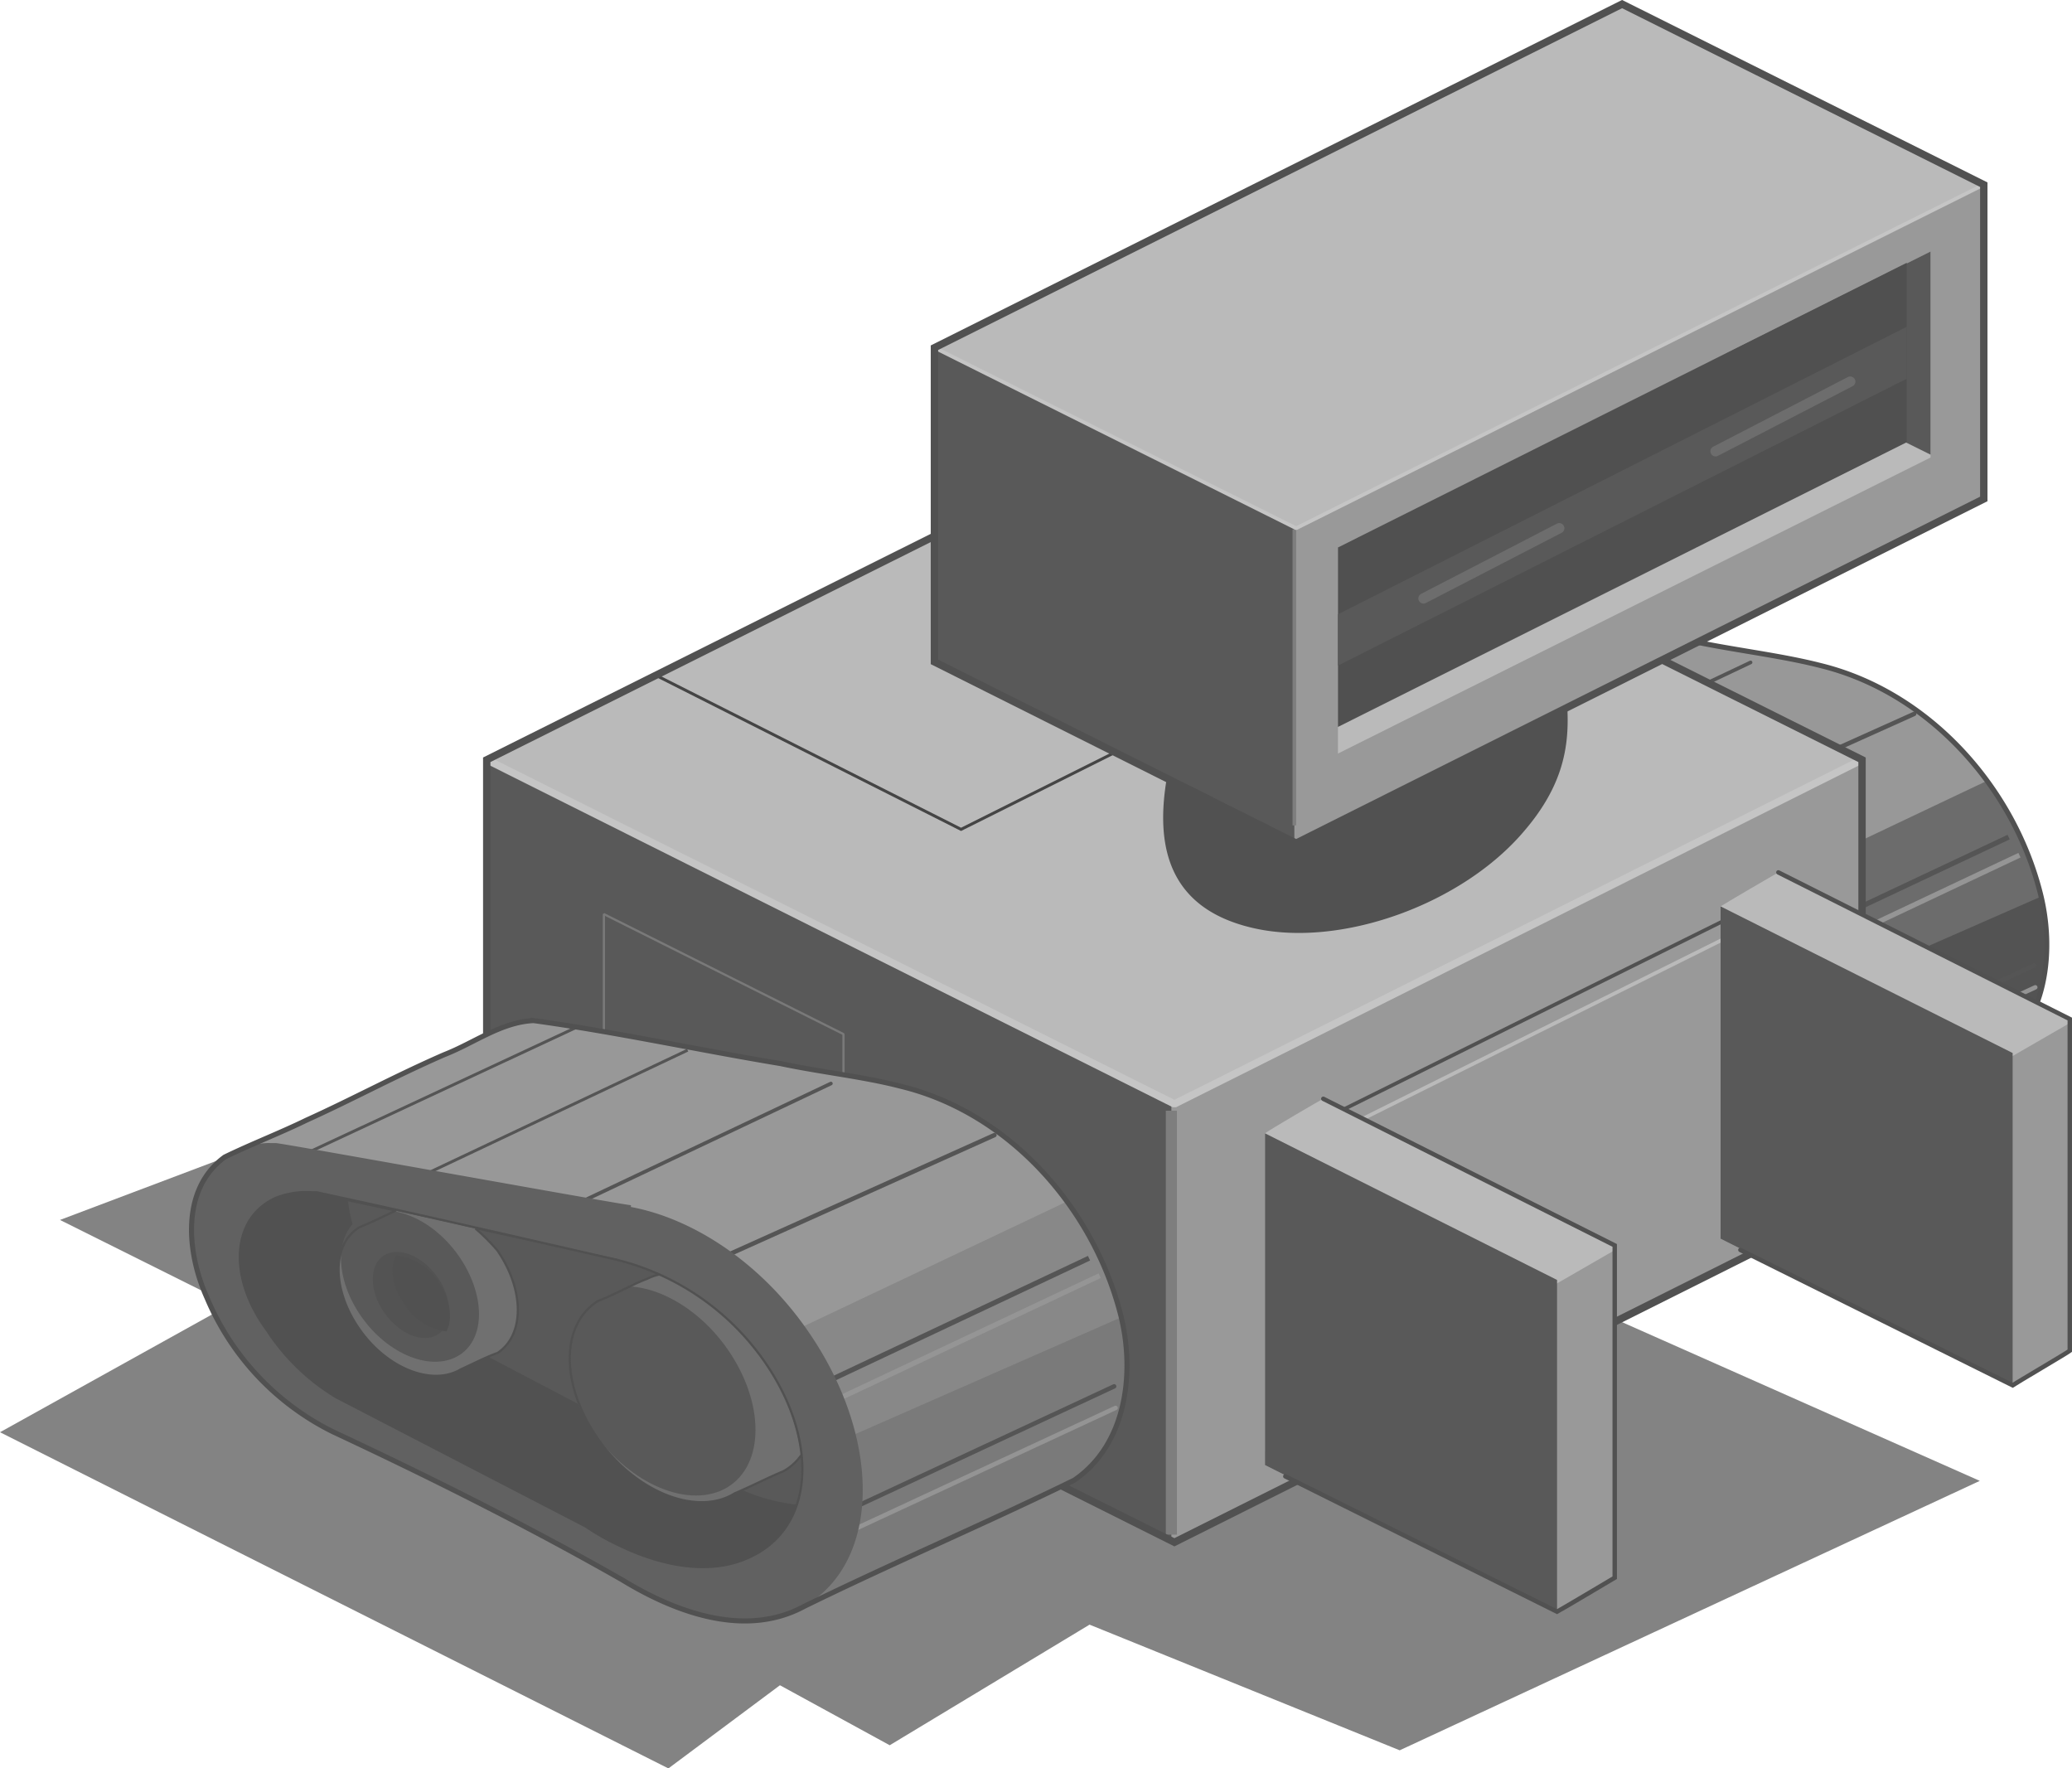 <svg id="svg2985" xmlns="http://www.w3.org/2000/svg" viewBox="0 0 233.49 199.26"><defs><style>.cls-1{fill:#838383;}.cls-2{fill:#989898;}.cls-10,.cls-14,.cls-15,.cls-16,.cls-17,.cls-18,.cls-20,.cls-21,.cls-22,.cls-23,.cls-29,.cls-3,.cls-30,.cls-31,.cls-32,.cls-34,.cls-6,.cls-7,.cls-8,.cls-9{fill:none;}.cls-22,.cls-23,.cls-3,.cls-6,.cls-8{stroke:#555;}.cls-19,.cls-23,.cls-3,.cls-32,.cls-34,.cls-6,.cls-9{stroke-linecap:round;}.cls-20,.cls-21,.cls-3,.cls-30,.cls-31{stroke-width:0.41px;}.cls-4{fill:#6c6c6c;}.cls-5{fill:#535353;}.cls-19,.cls-32,.cls-6,.cls-9{stroke-width:0.5px;}.cls-7{stroke:#959595;}.cls-10,.cls-7,.cls-8{stroke-width:0.57px;}.cls-9{stroke:#949494;}.cls-10,.cls-18,.cls-19,.cls-29,.cls-31,.cls-32{stroke:#515151;}.cls-11{fill:#999;}.cls-12{fill:#595959;}.cls-13{fill:#bababa;}.cls-14,.cls-20{stroke:#7e7e7e;}.cls-14{stroke-width:1.25px;}.cls-15{stroke:#454545;}.cls-15,.cls-22,.cls-23{stroke-width:0.33px;}.cls-16,.cls-21{stroke:#c5c5c5;}.cls-16,.cls-17,.cls-21{stroke-linejoin:bevel;}.cls-16,.cls-18{stroke-width:0.83px;}.cls-17{stroke:#797979;}.cls-17,.cls-29{stroke-width:0.25px;}.cls-19,.cls-27{fill:#515151;}.cls-24{fill:#888;}.cls-25{fill:#7a7a7a;}.cls-26{fill:#616161;}.cls-28{fill:#707070;}.cls-30{stroke:#bababa;}.cls-33{fill:#505050;}.cls-34{stroke:#6d6d6d;stroke-width:1.16px;}</style></defs><title>Artboard 1s</title><path id="p5953" class="cls-1" d="M87.82,106.85,6.76,137.46,25.89,147,0,161.38l75.32,37.88,12.57-9.37,12.37,6.76,22.52-13.59,34.95,14.16,65.37-30.36Z"/><path id="p3881-2-7" class="cls-2" d="M163.79,67.69c-3.64.13-6.76,2.48-10,3.82-5.61,2.43-10.27,4.92-15.56,7.28-3,1.46-6.19,2.74-9.18,4.14-5,3.64-4.28,10.91-2,15.88a29.11,29.11,0,0,0,14.16,15c10.9,5.11,22.07,10.72,32.59,16.71,6,3.64,13.9,6.64,20.47,3,10.08-5,20.6-9.37,30.43-14.22,6.05-4,6.88-12.37,5.16-18.88C226.8,88.61,217.36,78,205.18,75c-4.21-1.08-9.06-1.66-13.52-2.55-9.25-1.53-18.56-3.51-27.87-4.78Z"/><path id="p4082-6-4" class="cls-3" d="M168.06,88.48l29.21-13.84"/><path id="p4122-0-1" class="cls-4" d="M223.87,88l-32.79,15.56s-14.22,11.55-26.85,21.88c3.19,1.66,6.44,3.38,9.51,5.16,6,3.64,13.9,6.64,20.53,3,4.34-2,8.74-4.08,13.08-6.18.12-.07.32-.13.44-.2.45-.19,1-.44,1.34-.63s.51-.07.64-.13c5-2.3,10-4.66,14.93-7.08,6-4,6.82-12.37,5.16-18.88a38.43,38.43,0,0,0-6-12.5Z"/><path id="p4239-2-9" class="cls-5" d="M230.05,101,168.76,127.9c1.66.89,3.38,1.78,5,2.67,6,3.64,13.9,6.64,20.53,3,4.34-2,8.74-4.08,13.08-6.18.12-.07.32-.13.44-.2.45-.19,1-.44,1.34-.63s.51-.07.64-.13c5-2.3,10-4.66,14.93-7.08,5.86-3.89,6.82-12,5.35-18.31Z"/><path id="p4080-7-3" class="cls-6" d="M184.77,94.35,215.7,80.44"/><path id="p4078-2-1-7" class="cls-7" d="M197.91,110.36l29.66-14"/><path id="p4078-5-9" class="cls-8" d="M196.63,108.32l29.72-14"/><path id="p4076-6-9-2" class="cls-9" d="M198.74,125.41l30.61-14.16"/><path id="p4076-7-4" class="cls-6" d="M198.61,123l30.61-14.22"/><path id="p3881-6-0-0" class="cls-10" d="M163.79,67.69c-3.64.13-6.76,2.48-10,3.82-5.61,2.43-10.27,4.92-15.56,7.28-3,1.46-6.19,2.74-9.18,4.14-5,3.64-4.28,10.91-2,15.88a29.11,29.11,0,0,0,14.16,15c10.9,5.11,22.07,10.72,32.59,16.71,6,3.64,13.9,6.64,20.47,3,10.27-5,20.73-9.44,30.43-14.22,6.05-4,6.88-12.37,5.16-18.88C226.8,88.61,217.36,78,205.18,75c-4.21-1.08-9.06-1.66-13.52-2.55-9.25-1.53-18.56-3.51-27.87-4.78Z"/><path id="p2993-7-32" class="cls-11" d="M132.34,46.9,54.85,85.61V135l77.49,38.78L209.83,135V85.61Z"/><path id="p4502-8" class="cls-12" d="M81.26,72.47,54.85,85.61V135L132,173.63V114.25L81.26,72.47Z"/><path id="p2993-7-9-49" class="cls-13" d="M132.34,124.39,54.85,85.61,132.34,46.9l77.49,38.71Z"/><path id="p3111-6" class="cls-14" d="M132,125.15v47.77"/><path id="p2993-7-9-7-0" class="cls-15" d="M119.46,53.34,73.73,76,108.3,93.45l45.79-22.89Z"/><path id="p2993-7-9-4-0" class="cls-16" d="M209.83,85.61l-77.49,38.78L54.85,85.61"/><path id="p4705-4" class="cls-17" d="M68.05,118.84V103l27,13.52v13"/><path id="p2993-7-3-6" class="cls-18" d="M132.34,46.9,54.85,85.61V135l77.49,38.78L209.83,135V85.61Z"/><path id="p4109-4" class="cls-19" d="M162.38,58.5c-9.25-.32-20.28,4.28-26.34,11.42-5.36,6.31-6.38,12.18-4,16.2-1.91,8.87-.38,16.07,9.38,18.24s23.28-2.74,30.17-10.91c5.35-6.25,5.1-11.35,4.53-16.64-.32-9.7-.13-15.63-9.83-17.73a26,26,0,0,0-3.89-.58Z"/><path id="p2993-7-9-8-29" class="cls-11" d="M182.79.46,105.3,39.18v35.4L146.06,95l77.49-38.78V20.81Z"/><path id="p2993-7-9-8-8-5-59" class="cls-13" d="M217.55,28.34,150.77,61.76V84.91l66.78-33.36Z"/><path id="p4170-7" class="cls-12" d="M122.84,30.31,105.3,39.18v35.4L145.86,95V51.87l.51-1.66Z"/><path id="p5148-2" class="cls-20" d="M145.86,59.65V93"/><path id="p2993-7-9-8-8-51" class="cls-13" d="M182.73.46,105.3,39.18l40.76,20.34,77.49-38.71Z"/><path id="p2993-7-9-8-8-57-9" class="cls-21" d="M105.3,39.18l40.76,20.34,77.49-38.71"/><path id="p2993-7-9-8-2-6" class="cls-18" d="M182.79.46,105.3,39.18v35.4L146.06,95l77.49-38.78V20.81Z"/><path id="p2993-7-9-8-8-5-5-0" class="cls-12" d="M217.55,28.34l-23,11.48,23,11.41Z"/><path id="p3881-3" class="cls-2" d="M60.08,115c-3.64.19-6.7,2.55-10,3.83-5.55,2.42-10.27,5-15.57,7.4-3,1.46-6.18,2.68-9.18,4.14-5,3.64-4.27,10.85-2,15.88A29.68,29.68,0,0,0,37.5,161.32C48.41,166.42,59.57,172,70.09,178c5.94,3.63,13.84,6.63,20.54,3,10.08-5,20.6-9.37,30.42-14.22,6-4.08,6.89-12.37,5.17-18.88-3.13-11.92-12.56-22.58-24.75-25.51-4.14-1.08-9-1.59-13.52-2.55-9.25-1.53-18.56-3.57-27.87-4.85Z"/><path id="p4084-7" class="cls-22" d="M46.62,132.93l30.87-14.6"/><path id="p4084-9-0" class="cls-23" d="M33.74,130.32l31.32-14.61"/><path id="p4082-64" class="cls-3" d="M64.42,135.93l29.21-13.84"/><path id="p4122-1" class="cls-24" d="M120.16,135.42l-32.72,15.5s-14.22,11.54-26.91,21.94c3.25,1.66,6.44,3.38,9.5,5.17,6,3.63,13.9,6.63,20.6,3,4.27-2,8.67-4.14,13-6.18a3.25,3.25,0,0,1,.51-.19c.45-.2.83-.45,1.34-.64.19-.13.45-.07.64-.19,4.91-2.3,10-4.6,14.86-7,6.06-4.08,6.89-12.37,5.17-18.88A37.79,37.79,0,0,0,120.16,135.42Z"/><path id="p4239-0" class="cls-25" d="M126.35,148.43,65.06,175.35c1.65.83,3.38,1.72,5,2.68,6,3.63,13.9,6.63,20.6,3,4.27-2,8.67-4.14,13-6.18a3.25,3.25,0,0,1,.51-.19c.45-.2.83-.45,1.34-.64.19-.13.45-.07.64-.19,4.91-2.3,10-4.6,14.86-7C126.86,162.85,127.88,154.81,126.35,148.43Z"/><path id="p4080-1" class="cls-6" d="M81.13,141.8l30.93-13.9"/><path id="p4078-2-15" class="cls-7" d="M94.2,157.74l29.72-14"/><path id="p4078-3" class="cls-8" d="M93,155.77l29.72-14"/><path id="p4076-6-1" class="cls-9" d="M95.1,172.86l30.61-14.22"/><path id="p4076-0" class="cls-6" d="M95,170.44l30.55-14.23"/><path id="p3881-5-4" class="cls-26" d="M30.42,128.79a9.25,9.25,0,0,0-4.72,1.34c-5.55,3.44-5.42,12.63.13,20.53,3,4.28,6.19,7.59,9.76,9.57l33.87,17.29A24.63,24.63,0,0,0,74,180.07c6.13,3,12.31,3.57,17,.7,8.36-5.23,8.29-19.14-.19-31.13-5.36-7.59-12.88-12.37-19.71-13.64v-.2c-1.4-.12-38.65-6.88-40-7h-.64Z"/><path id="p3881-5-7-7" class="cls-27" d="M35.08,134.34a9.27,9.27,0,0,0-4,.63c-5,2.24-5.42,8.93-1,14.93a24.25,24.25,0,0,0,7.78,7.53L66,172a26.4,26.4,0,0,0,3.7,2.11c5.1,2.48,10.39,3.31,14.54,1.46,7.59-3.25,8.23-13.33,1.66-22.51A28.7,28.7,0,0,0,69.71,142v-.13c-1.21-.19-32.85-7.33-34-7.52h-.64Z"/><path id="p3881-5-7-4-0" class="cls-12" d="M39.22,135.29a14.4,14.4,0,0,0,3,7.47,25,25,0,0,0,7.85,7.52L78.13,165a20.89,20.89,0,0,0,3.7,2,21.49,21.49,0,0,0,8,2.55c1.47-4.53.13-10.65-4-16.39-4.28-5.81-10.27-9.82-16.08-11.16-1.08-.13-24.49-5.36-30.55-6.64Z"/><path id="p3881-6-4" class="cls-10" d="M60.08,115c-3.64.19-6.7,2.55-10,3.83-5.55,2.42-10.27,5-15.57,7.4-3,1.46-6.18,2.68-9.18,4.14-5,3.64-4.27,10.85-2,15.88A29.68,29.68,0,0,0,37.5,161.32C48.41,166.42,59.57,172,70.09,178c5.94,3.63,13.84,6.63,20.54,3,10.21-5,20.67-9.44,30.42-14.22,6-4.08,6.89-12.37,5.17-18.88-3.13-11.92-12.56-22.58-24.75-25.51-4.14-1.08-9-1.59-13.52-2.55-9.25-1.53-18.56-3.57-27.87-4.85Z"/><path id="p3881-7-3-7-3" class="cls-28" d="M44.65,136.38c-1.22.57-2.75,1.34-4.15,1.91-3.13,1.91-3.13,7,0,11.48s8.23,6.44,11.42,4.53c1.53-.7,2.74-1.34,4.14-1.85,3.06-2,3.06-7.08,0-11.54a21.68,21.68,0,0,0-2.49-2.49c-3-.7-5.93-1.34-8.92-2Z"/><path id="p3881-7-3-6" class="cls-12" d="M51.73,152.71c-3.07,1.91-8-.07-11-4.34s-3.12-9.31-.06-11.23,8,.07,11,4.34,3.13,9.31.07,11.23Z"/><path id="p3881-7-3-7-7-0" class="cls-28" d="M74.37,143.59a6.12,6.12,0,0,0-1.47.51c-1.66.63-3.64,1.78-5.49,2.48-4.27,2.62-4.27,9.51,0,15.57s11.17,8.73,15.38,6.12c2.1-.9,3.63-1.72,5.48-2.49a5.9,5.9,0,0,0,2-1.79,22.79,22.79,0,0,0-4.47-10.9A29.36,29.36,0,0,0,74.37,143.59Z"/><path id="p3881-7-3-8-5" class="cls-12" d="M82,167.57c-4.21,2.55-11-.26-15.12-6.25s-4.08-12.89.07-15.44,11,.26,15.11,6.25S86.17,165,82,167.57Z"/><path id="p3881-7-3-7-9-7" class="cls-29" d="M44.65,136.38c-1.22.57-2.75,1.34-4.15,1.91-3.13,1.91-3.13,7,0,11.48s8.23,6.44,11.42,4.53c1.53-.7,2.74-1.34,4.14-1.85,3.06-2,3.06-7.08,0-11.54a21.68,21.68,0,0,0-2.49-2.49"/><path id="p3881-7-3-7-7-7-5" class="cls-29" d="M74.37,143.59a6.12,6.12,0,0,0-1.47.51c-1.66.63-3.64,1.78-5.49,2.48-4.27,2.62-4.27,9.51,0,15.57s11.17,8.73,15.38,6.12c2.1-.9,3.63-1.72,5.48-2.49a5.9,5.9,0,0,0,2-1.79"/><path id="p3881-5-7-8-6" class="cls-29" d="M35.08,134.34a9.27,9.27,0,0,0-4,.63c-5,2.24-5.42,8.93-1,14.93a24.25,24.25,0,0,0,7.78,7.53L66,172a26.4,26.4,0,0,0,3.7,2.11c5.1,2.48,10.39,3.31,14.54,1.46,7.59-3.25,8.23-13.33,1.66-22.51A28.7,28.7,0,0,0,69.71,142c-11.1-2.55-22.77-5.23-34-7.65h-.64Z"/><path id="p3881-7-3-1-4" class="cls-5" d="M49.37,150.35c-1.66,1.08-4.34,0-6.06-2.43s-1.73-5.36-.07-6.44,4.34,0,6.06,2.42,1.72,5.36.07,6.45Z"/><path id="p3881-7-3-1-6-7" class="cls-27" d="M44.65,141.42c-.77,1.4-.51,3.5.89,5.48A6.44,6.44,0,0,0,50.19,150h.13c.77-1.46.38-3.76-1-5.74a6.68,6.68,0,0,0-4.72-2.8Z"/><path id="p5229-8-1" class="cls-30" d="M150.77,127.45l45.48-22.64"/><path id="p4502-0-2-8" class="cls-13" d="M149.12,123.81c-.32.13-6.19,3.58-6.57,3.89v37.38l32.91,16.52c.38-.19,6.18-3.64,6.5-3.83V140.33Z"/><path id="p4925-8" class="cls-11" d="M182,140.84l-39.41,22.71v1.53l32.91,16.52c.38-.19,6.18-3.64,6.5-3.83Z"/><path id="p4502-0-7" class="cls-12" d="M142.55,127.7v37.38l32.91,16.52V144.22Z"/><path id="p5229-81" class="cls-31" d="M151.41,125,197,102.38"/><path id="p4502-0-2-0-6" class="cls-32" d="M144.84,166.35l30.62,15.25c.38-.19,6.18-3.64,6.5-3.83V140.33l-32.84-16.52"/><path id="p4502-0-2-4-0" class="cls-13" d="M200.4,98.3c-.26.13-6.13,3.57-6.51,3.83v37.44l32.91,16.52c.38-.26,6.12-3.64,6.44-3.89V114.82Z"/><path id="p4925-0-0" class="cls-11" d="M233.24,115.27,193.89,138v1.6l32.91,16.52c.38-.26,6.12-3.64,6.44-3.89Z"/><path id="p4502-0-1-2" class="cls-12" d="M193.89,102.13v37.44l32.91,16.52V118.65l-32.91-16.52Z"/><path id="p4502-0-2-0-9-1" class="cls-32" d="M196.12,140.84l30.68,15.25c.38-.26,6.12-3.64,6.44-3.89V114.82L200.4,98.3"/><path id="p2993-7-9-8-8-5-9-2" class="cls-33" d="M214.87,29.61l-64.1,32.08V81.91l64.1-32.08Z"/><path id="p5068-5" class="cls-12" d="M214.87,36.82l-64.1,32.4V75l64.1-32.33Z"/><path id="p5093-4" class="cls-34" d="M193.32,50.85,208.5,43"/><path id="p5093-1-8" class="cls-34" d="M160.41,67.43l15.3-7.91"/></svg>